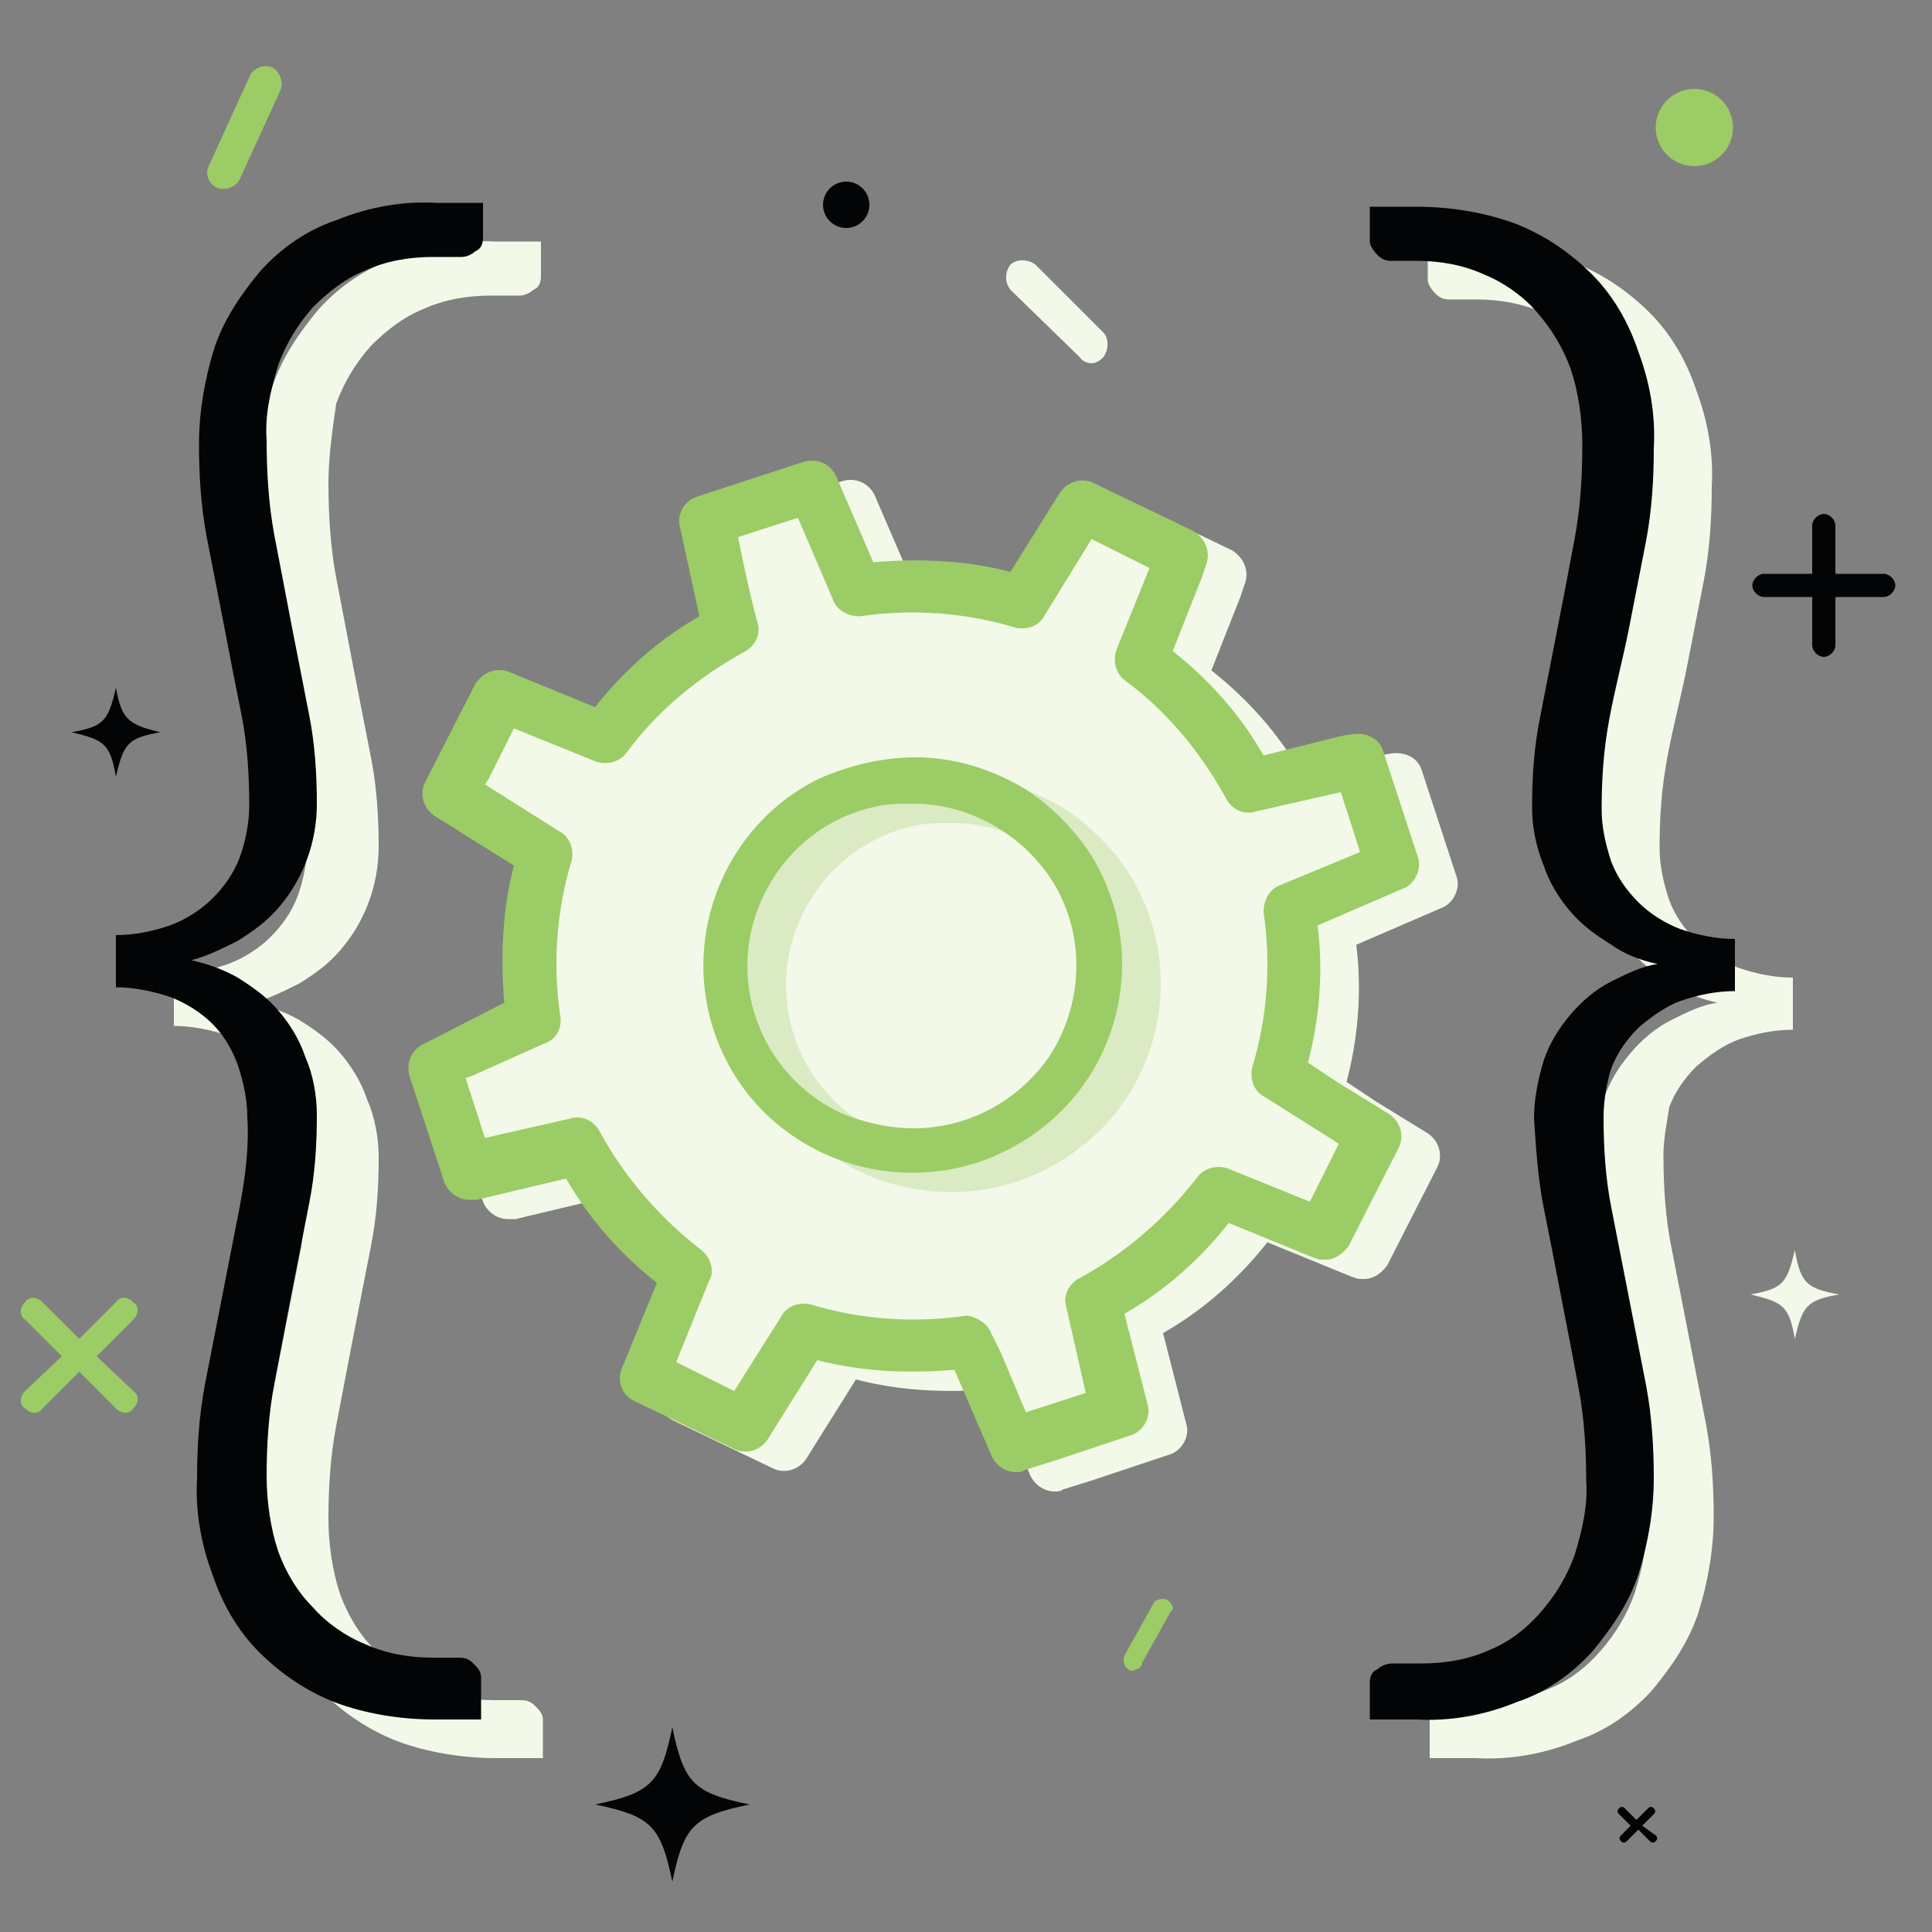 <?xml version="1.0" encoding="utf-8"?>
<!-- Generator: Adobe Illustrator 19.2.1, SVG Export Plug-In . SVG Version: 6.00 Build 0)  -->
<svg version="1.1" id="Layer_1" xmlns="http://www.w3.org/2000/svg" xmlns:xlink="http://www.w3.org/1999/xlink" x="0px" y="0px"
	 viewBox="0 0 100 100" style="enable-background:new 0 0 100 100;" xml:space="preserve">
<rect x="0" y="0" width="100" height="100" fill="#808080" stroke="none"/>
<style type="text/css">
	.st0{fill:#F2F9E8;}
	.st1{fill:#DAEAC3;}
	.st2{fill:#020405;}
	.st3{fill:#9CCC65;}
</style>
<path class="st0" d="M75.4,45.4l-1.8-5.5c-0.2-0.7-0.9-1-1.6-0.9l-0.6,0.1l-4,1c-1.2-2.1-2.8-3.9-4.7-5.4l1.5-3.8l0.2-0.6
	c0.3-0.7,0-1.4-0.6-1.8L58.6,26c-0.6-0.3-1.4-0.1-1.8,0.6l-2.5,4c-2.3-0.6-4.7-0.7-7.1-0.5l-1.9-4.4c-0.3-0.7-1-1-1.7-0.8l-5.5,1.8
	c-0.7,0.2-1.1,1-0.9,1.6l1,4.6c-2.1,1.2-3.9,2.8-5.4,4.7l-4.4-1.8c-0.7-0.3-1.4,0-1.8,0.6L24,41.5c-0.3,0.6-0.1,1.4,0.6,1.8l4,2.5
	c-0.6,2.3-0.7,4.7-0.5,7.1L24,55c-0.7,0.3-1,1-0.8,1.7l1.8,5.5c0.2,0.5,0.7,0.9,1.3,0.9c0.1,0,0.2,0,0.4,0l0.4-0.1l4.2-1
	c1.2,2.1,2.8,3.9,4.7,5.4l-1.8,4.4c-0.3,0.7,0,1.4,0.6,1.7L40,76c0.6,0.3,1.4,0.1,1.8-0.6c0.8-1.3,1.7-2.7,2.5-4
	c2.3,0.6,4.7,0.7,7.1,0.5l1.9,4.4c0.2,0.5,0.7,0.9,1.3,0.9c0.1,0,0.3,0,0.4-0.1l1.6-0.5l3.9-1.3c0.7-0.2,1.1-1,0.9-1.6L60.2,69
	c2.1-1.2,3.9-2.8,5.4-4.7l4.4,1.8c0.1,0,0.2,0.1,0.4,0.1h0.2c0.5,0,0.9-0.3,1.2-0.7l2.6-5.1c0.3-0.6,0.1-1.4-0.6-1.8L71.2,57l-1.5-1
	c0.6-2.3,0.8-4.7,0.5-7.1l4.4-1.9C75.2,46.8,75.6,46,75.4,45.4z"/>
<path class="st1" d="M55,41.8c-1.7-1-3.6-1.6-5.6-1.6c-1.7,0-3.4,0.4-5,1.1c-5.3,2.6-7.5,9.1-4.9,14.4c1.8,3.7,5.6,6,9.7,6l0,0
	c2,0,3.9-0.5,5.7-1.6c5.1-3.1,6.7-9.7,3.6-14.8C57.6,43.9,56.4,42.7,55,41.8z M56.3,55.7c-1.6,2.3-4.2,3.7-7,3.7
	c-1.3,0-2.6-0.3-3.8-0.8c-4.2-2-6-7-4-11.2c1.1-2.3,3.1-4,5.6-4.6c0.7-0.2,1.4-0.2,2.2-0.2c2.7,0,5.3,1.4,6.9,3.6
	C58.2,49,58.2,52.8,56.3,55.7z"/>
<path class="st0" d="M15.9,59.8c0-0.9-0.2-1.8-0.5-2.7c-0.3-0.8-0.8-1.5-1.4-2.1c-0.6-0.6-1.4-1.1-2.2-1.4c-0.9-0.3-1.9-0.5-2.8-0.5
	v-2.7c1,0,1.9-0.2,2.8-0.5c0.8-0.3,1.6-0.8,2.2-1.4c0.6-0.6,1.1-1.3,1.4-2.1c0.3-0.8,0.5-1.8,0.5-2.7c0-1.6-0.1-3.2-0.4-4.7
	c-0.3-1.5-0.6-3-0.9-4.6c-0.3-1.5-0.6-3.1-0.9-4.6c-0.3-1.6-0.4-3.2-0.4-4.8c0-1.7,0.3-3.4,0.8-5c0.5-1.5,1.4-2.8,2.4-4
	c1.1-1.2,2.4-2.1,3.9-2.6c1.7-0.7,3.5-1,5.2-0.9H28v1.8c0,0.3-0.1,0.6-0.4,0.7c-0.2,0.2-0.5,0.3-0.7,0.3h-1.5
	c-1.2,0-2.4,0.2-3.5,0.7c-1,0.4-1.9,1.1-2.7,1.9c-0.8,0.9-1.4,1.9-1.8,3C17.2,22.3,17,23.7,17,25c0,1.6,0.1,3.3,0.4,4.9
	s0.6,3.1,0.9,4.7c0.3,1.5,0.6,3.1,0.9,4.6s0.4,3.1,0.4,4.6c0,2-0.7,3.9-2,5.4c-0.6,0.7-1.3,1.2-2.1,1.7c-0.8,0.4-1.6,0.8-2.4,1
	c0.9,0.2,1.7,0.5,2.4,0.9c0.8,0.5,1.5,1,2.1,1.7s1.1,1.5,1.4,2.4c0.4,0.9,0.6,2,0.6,3c0,1.6-0.1,3.1-0.4,4.6s-0.6,3.1-0.9,4.6
	c-0.3,1.6-0.6,3.1-0.9,4.7S17,77,17,78.6c0,1.3,0.2,2.7,0.6,3.9c0.4,1.1,1,2.1,1.8,2.9c0.7,0.8,1.7,1.5,2.7,1.9
	c1.1,0.5,2.3,0.7,3.5,0.7H27c0.3,0,0.5,0.1,0.7,0.3c0.2,0.2,0.4,0.4,0.4,0.7v2h-2.4c-1.8,0-3.6-0.3-5.2-0.9
	c-1.5-0.6-2.8-1.5-3.9-2.6s-1.9-2.5-2.4-4c-0.6-1.6-0.9-3.3-0.8-5c0-1.6,0.1-3.2,0.4-4.8c0.3-1.5,0.6-3.1,0.9-4.6
	c0.3-1.5,0.6-3.1,0.9-4.6C15.8,63,15.9,61.4,15.9,59.8z"/>
<path class="st0" d="M86.1,59.8c0,1.6,0.1,3.2,0.4,4.7s0.6,3.1,0.9,4.6s0.6,3.1,0.9,4.6c0.3,1.6,0.4,3.2,0.4,4.8
	c0,1.7-0.3,3.4-0.8,5c-0.5,1.5-1.4,2.8-2.4,4c-1.1,1.2-2.4,2.1-3.9,2.6c-1.7,0.7-3.5,1-5.2,0.9H74v-1.9c0-0.3,0.1-0.6,0.4-0.7
	c0.2-0.2,0.5-0.3,0.8-0.3h1.5c1.2,0,2.4-0.2,3.5-0.7c1-0.4,1.9-1.1,2.6-1.9c0.8-0.9,1.4-1.9,1.8-3c0.4-1.3,0.7-2.6,0.6-3.9
	c0-1.6-0.1-3.2-0.4-4.8c-0.3-1.6-0.6-3.2-0.9-4.7c-0.3-1.6-0.6-3.1-0.9-4.6s-0.4-3.1-0.5-4.6c0-1,0.2-2,0.5-3
	c0.3-0.9,0.8-1.7,1.4-2.4s1.3-1.3,2.1-1.7c0.8-0.4,1.6-0.8,2.4-0.9c-0.9-0.2-1.7-0.5-2.4-1c-0.8-0.5-1.5-1-2.1-1.7s-1.1-1.5-1.4-2.4
	c-0.4-1-0.6-2-0.6-3c0-1.6,0.1-3.1,0.4-4.6s0.6-3.1,0.9-4.6s0.6-3.1,0.9-4.7S85,26.7,85,25c0-1.3-0.2-2.7-0.6-3.9
	c-0.4-1.1-1-2.1-1.8-3c-0.7-0.8-1.7-1.5-2.7-1.9c-1.1-0.5-2.3-0.7-3.5-0.7H75c-0.3,0-0.5-0.1-0.7-0.3s-0.4-0.5-0.4-0.7v-1.8h2.4
	c1.8,0,3.6,0.3,5.2,0.9c1.5,0.6,2.8,1.5,3.9,2.6s1.9,2.5,2.4,4c0.6,1.6,0.9,3.3,0.8,5c0,1.6-0.1,3.2-0.4,4.8
	c-0.3,1.5-0.6,3.1-0.9,4.6s-0.7,3-1,4.6s-0.4,3.1-0.4,4.7c0,0.9,0.2,1.8,0.5,2.7c0.3,0.8,0.8,1.5,1.4,2.1s1.4,1.1,2.2,1.4
	c0.9,0.3,1.8,0.5,2.8,0.5v2.7c-1,0-1.9,0.2-2.8,0.5c-0.8,0.3-1.5,0.8-2.2,1.4c-0.6,0.6-1.1,1.3-1.4,2.1C86.3,58,86.1,58.9,86.1,59.8
	z"/>
<title>icn-web-development</title>
<path class="st2" d="M12.8,57.8c0-0.9-0.2-1.8-0.5-2.7C12,54.3,11.6,53.6,11,53s-1.4-1.1-2.2-1.4c-0.9-0.3-1.9-0.5-2.8-0.5v-2.7
	c1,0,1.9-0.2,2.8-0.5c0.8-0.3,1.6-0.8,2.2-1.4c0.6-0.6,1.1-1.3,1.4-2.1c0.3-0.8,0.5-1.8,0.5-2.7c0-1.6-0.1-3.2-0.4-4.7
	c-0.3-1.5-0.6-3-0.9-4.6c-0.3-1.5-0.6-3.1-0.9-4.6c-0.3-1.6-0.4-3.2-0.4-4.8c0-1.7,0.3-3.4,0.8-5c0.5-1.5,1.4-2.8,2.4-4
	c1.1-1.2,2.4-2.1,3.9-2.6c1.7-0.7,3.5-1,5.2-0.9H25v1.8c0,0.3-0.1,0.6-0.4,0.7c-0.2,0.2-0.5,0.3-0.7,0.3h-1.5
	c-1.2,0-2.4,0.2-3.5,0.7c-1,0.4-1.9,1.1-2.7,1.9c-0.8,0.9-1.4,1.9-1.8,3c-0.4,1.3-0.7,2.6-0.6,3.9c0,1.6,0.1,3.3,0.4,4.9
	c0.3,1.6,0.6,3.1,0.9,4.7c0.3,1.5,0.6,3.1,0.9,4.6c0.3,1.5,0.4,3.1,0.4,4.6c0,2-0.7,3.9-2,5.4c-0.6,0.7-1.3,1.2-2.1,1.7
	c-0.8,0.4-1.6,0.8-2.4,1c0.9,0.2,1.7,0.5,2.4,0.9c0.8,0.5,1.5,1,2.1,1.7s1.1,1.5,1.4,2.4c0.4,0.9,0.6,2,0.6,3c0,1.6-0.1,3.1-0.4,4.6
	c-0.3,1.5-0.6,3.1-0.9,4.6c-0.3,1.6-0.6,3.1-0.9,4.7c-0.3,1.6-0.4,3.2-0.4,4.8c0,1.3,0.2,2.7,0.6,3.9c0.4,1.1,1,2.1,1.8,2.9
	c0.7,0.8,1.7,1.5,2.7,1.9c1.1,0.5,2.3,0.7,3.5,0.7h1.4c0.3,0,0.5,0.1,0.7,0.3c0.2,0.2,0.4,0.4,0.4,0.7V89h-2.4
	c-1.8,0-3.6-0.3-5.2-0.9c-1.5-0.6-2.8-1.5-3.9-2.6s-1.9-2.5-2.4-4c-0.6-1.6-0.9-3.3-0.8-5c0-1.6,0.1-3.2,0.4-4.8
	c0.3-1.5,0.6-3.1,0.9-4.6c0.3-1.5,0.6-3.1,0.9-4.6C12.7,60.9,12.9,59.4,12.8,57.8z"/>
<path class="st2" d="M83,57.8c0,1.6,0.1,3.2,0.4,4.7s0.6,3.1,0.9,4.6s0.6,3.1,0.9,4.6c0.3,1.6,0.4,3.2,0.4,4.8c0,1.7-0.3,3.4-0.8,5
	c-0.5,1.5-1.4,2.8-2.4,4c-1.1,1.2-2.4,2.1-3.9,2.6c-1.7,0.7-3.5,1-5.2,0.9h-2.4v-1.9c0-0.3,0.1-0.6,0.4-0.7c0.2-0.2,0.5-0.3,0.8-0.3
	h1.5c1.2,0,2.4-0.2,3.5-0.7c1-0.4,1.9-1.1,2.6-1.9c0.8-0.9,1.4-1.9,1.8-3c0.4-1.3,0.7-2.6,0.6-3.9c0-1.6-0.1-3.2-0.4-4.8
	c-0.3-1.6-0.6-3.2-0.9-4.7c-0.3-1.6-0.6-3.1-0.9-4.6s-0.4-3.1-0.5-4.6c0-1,0.2-2,0.5-3c0.3-0.9,0.8-1.7,1.4-2.4s1.3-1.3,2.1-1.7
	c0.8-0.4,1.6-0.8,2.4-0.9c-0.9-0.2-1.7-0.5-2.4-1c-0.8-0.5-1.5-1-2.1-1.7s-1.1-1.5-1.4-2.4c-0.4-1-0.6-2-0.6-3
	c0-1.6,0.1-3.1,0.4-4.6s0.6-3.1,0.9-4.6s0.6-3.1,0.9-4.7s0.4-3.2,0.4-4.9c0-1.3-0.2-2.7-0.6-3.9c-0.4-1.1-1-2.1-1.8-3
	c-0.7-0.8-1.7-1.5-2.7-1.9c-1.1-0.5-2.3-0.7-3.5-0.7H72c-0.3,0-0.5-0.1-0.7-0.3s-0.4-0.5-0.4-0.7v-1.8h2.4c1.8,0,3.6,0.3,5.2,0.9
	c1.5,0.6,2.8,1.5,3.9,2.6s1.9,2.5,2.4,4c0.6,1.6,0.9,3.3,0.8,5c0,1.6-0.1,3.2-0.4,4.8c-0.3,1.5-0.6,3.1-0.9,4.6
	c-0.3,1.5-0.7,3-1,4.6s-0.4,3.1-0.4,4.7c0,0.9,0.2,1.8,0.5,2.7c0.3,0.8,0.8,1.5,1.4,2.1s1.4,1.1,2.2,1.4c0.9,0.3,1.8,0.5,2.8,0.5
	v2.7c-1,0-1.9,0.2-2.8,0.5c-0.8,0.3-1.5,0.8-2.2,1.4c-0.6,0.6-1.1,1.3-1.4,2.1C83.2,55.9,83,56.9,83,57.8z"/>
<path class="st3" d="M53,40.8c-1.7-1-3.6-1.6-5.6-1.6c-1.7,0-3.4,0.4-5,1.1c-5.3,2.6-7.5,9.1-4.9,14.4c1.8,3.7,5.6,6,9.7,6l0,0
	c2,0,3.9-0.5,5.7-1.6c5.1-3.1,6.7-9.7,3.6-14.8C55.6,42.9,54.4,41.7,53,40.8z M54.3,54.7c-1.6,2.3-4.2,3.7-7,3.7
	c-1.3,0-2.6-0.3-3.8-0.8c-4.2-2-6-7-4-11.2c1.1-2.3,3.1-4,5.6-4.6c0.7-0.2,1.4-0.2,2.2-0.2c2.7,0,5.3,1.4,6.9,3.6
	C56.2,48,56.2,51.8,54.3,54.7z"/>
<path class="st3" d="M73.4,44.4l-1.8-5.5c-0.2-0.7-0.9-1-1.6-0.9l-0.6,0.1l-4,1c-1.2-2.1-2.8-3.9-4.7-5.4l1.5-3.8l0.2-0.6
	c0.3-0.7,0-1.4-0.6-1.8L56.6,25c-0.6-0.3-1.4-0.1-1.8,0.6l-2.5,4c-2.3-0.6-4.7-0.7-7.1-0.5l-1.9-4.4c-0.3-0.7-1-1-1.7-0.8l-5.5,1.8
	c-0.7,0.2-1.1,1-0.9,1.6l1,4.6c-2.1,1.2-3.9,2.8-5.4,4.7l-4.4-1.8c-0.7-0.3-1.4,0-1.8,0.6L22,40.5c-0.3,0.6-0.1,1.4,0.6,1.8l4,2.5
	c-0.6,2.3-0.7,4.7-0.5,7.1L22,54c-0.7,0.3-1,1-0.8,1.7l1.8,5.5c0.2,0.5,0.7,0.9,1.3,0.9c0.1,0,0.2,0,0.4,0l0.4-0.1l4.2-1
	c1.2,2.1,2.8,3.9,4.7,5.4l-1.8,4.4c-0.3,0.7,0,1.4,0.6,1.7L38,75c0.6,0.3,1.4,0.1,1.8-0.6c0.8-1.3,1.7-2.7,2.5-4
	c2.3,0.6,4.7,0.7,7.1,0.5l1.9,4.4c0.2,0.5,0.7,0.9,1.3,0.9c0.1,0,0.3,0,0.4-0.1l1.6-0.5l3.9-1.3c0.7-0.2,1.1-1,0.9-1.6L58.2,68
	c2.1-1.2,3.9-2.8,5.4-4.7l4.4,1.8c0.1,0,0.2,0.1,0.4,0.1h0.2c0.5,0,0.9-0.3,1.2-0.7l2.6-5.1c0.3-0.6,0.1-1.4-0.6-1.8L69.2,56l-1.5-1
	c0.6-2.3,0.8-4.7,0.5-7.1l4.4-1.9C73.2,45.8,73.6,45,73.4,44.4z M66.3,45.8c-0.6,0.2-0.9,0.8-0.9,1.4c0.4,2.7,0.2,5.5-0.6,8.1
	c-0.1,0.6,0.1,1.2,0.7,1.5l3.8,2.4l-1.5,3l-4.2-1.7c-0.5-0.2-1.2-0.1-1.6,0.4c-1.7,2.2-3.8,4-6.2,5.3c-0.5,0.3-0.8,0.9-0.6,1.5
	l1,4.4l-3.1,1L51.8,70l-0.5-1c-0.2-0.5-0.7-0.8-1.2-0.9H50c-2.7,0.4-5.5,0.2-8.1-0.6c-0.6-0.1-1.2,0.1-1.5,0.7L38,72l-3-1.5l1.7-4.2
	c0.3-0.5,0.1-1.2-0.4-1.6c-2.2-1.7-4-3.8-5.3-6.2c-0.3-0.5-0.9-0.8-1.5-0.6l-4.4,1l-1-3.1l0.3-0.1l3.8-1.7c0.6-0.2,0.9-0.8,0.8-1.4
	c-0.4-2.7-0.2-5.5,0.6-8.1c0.1-0.6-0.1-1.2-0.7-1.5l-3.8-2.4l0.2-0.3l1.3-2.6l4.2,1.7c0.5,0.2,1.2,0.1,1.6-0.4
	c1.6-2.2,3.8-4,6.2-5.3c0.5-0.3,0.8-0.9,0.6-1.5c-0.4-1.5-0.7-2.9-1-4.4l3.1-1l1.8,4.2c0.2,0.6,0.8,0.9,1.4,0.9
	c2.7-0.4,5.5-0.2,8.1,0.6c0.6,0.1,1.2-0.1,1.5-0.7l2.4-3.9l3,1.5l-1.7,4.2c-0.2,0.5-0.1,1.2,0.4,1.6c2.2,1.6,4,3.8,5.3,6.2
	c0.3,0.5,0.9,0.8,1.5,0.6l4.4-1l1,3.1L66.3,45.8z"/>
<path class="st2" d="M85,94.5l0.6-0.6c0.1-0.1,0.1-0.2,0-0.3c-0.1-0.1-0.2-0.1-0.3,0l-0.6,0.6l-0.6-0.6c-0.1-0.1-0.2-0.1-0.3,0
	c-0.1,0.1-0.1,0.2,0,0.3l0.6,0.6L83.9,95c-0.1,0.1-0.1,0.2,0,0.3c0.1,0.1,0.2,0.1,0.3,0l0.6-0.6l0.6,0.6c0.1,0.1,0.2,0.1,0.3,0
	c0.1-0.1,0.1-0.2,0-0.3L85,94.5z"/>
<path class="st3" d="M5,70.2l1.9-1.9c0.3-0.3,0.3-0.7,0-0.9c-0.3-0.3-0.7-0.3-0.9,0l-1.9,1.9l-1.9-1.9c-0.3-0.3-0.7-0.3-0.9,0
	c-0.3,0.3-0.3,0.7,0,0.9l1.9,1.9L1.3,72c-0.3,0.3-0.3,0.7,0,0.9c0.3,0.3,0.7,0.3,0.9,0L4.1,71L6,72.9c0.3,0.3,0.7,0.3,0.9,0
	c0.3-0.3,0.3-0.7,0-0.9L5,70.2z"/>
<path class="st2" d="M95,29.7v-2.5c0-0.3-0.3-0.6-0.6-0.6c-0.3,0-0.6,0.3-0.6,0.6v2.5h-2.5c-0.3,0-0.6,0.3-0.6,0.6
	c0,0.3,0.3,0.6,0.6,0.6h2.5v2.5c0,0.3,0.3,0.6,0.6,0.6c0.3,0,0.6-0.3,0.6-0.6v-2.5h2.5c0.3,0,0.6-0.3,0.6-0.6c0-0.3-0.3-0.6-0.6-0.6
	H95z"/>
<circle class="st3" cx="87.7" cy="6.6" r="2"/>
<path class="st0" d="M52.3,13.7c0.3-0.3,0.9-0.3,1.3,0l3.5,3.5c0.3,0.3,0.3,0.9,0,1.3c-0.2,0.2-0.4,0.3-0.6,0.3s-0.5-0.1-0.6-0.3
	L52.3,15C52,14.6,52,14.1,52.3,13.7z"/>
<path class="st3" d="M60.4,82.8c-0.3-0.1-0.6,0-0.7,0.2l-1.5,2.7c-0.1,0.3,0,0.6,0.2,0.7c0.1,0.1,0.3,0.1,0.4,0
	c0.1,0,0.3-0.1,0.3-0.3l1.5-2.7C60.8,83.3,60.7,83,60.4,82.8z"/>
<path class="st3" d="M11.2,9.7c0.4,0.2,1,0,1.2-0.4l2.1-4.6c0.2-0.4,0-1-0.4-1.2c-0.2-0.1-0.5-0.1-0.7,0S13,3.7,12.9,4l-2.1,4.6
	C10.6,9,10.8,9.5,11.2,9.7z"/>
<circle class="st2" cx="43.8" cy="10.6" r="1.2"/>
<path class="st0" d="M95.2,67c-1.7,0.3-1.9,0.6-2.3,2.3c-0.3-1.7-0.6-1.9-2.3-2.3c1.7-0.3,1.9-0.6,2.3-2.3
	C93.2,66.4,93.5,66.7,95.2,67z"/>
<path class="st2" d="M8.3,37.9c-1.7,0.3-1.9,0.6-2.3,2.3c-0.3-1.7-0.6-1.9-2.3-2.3c1.7-0.3,1.9-0.6,2.3-2.3
	C6.3,37.2,6.6,37.5,8.3,37.9z"/>
<path class="st2" d="M38.8,93.4c-2.9,0.6-3.4,1.1-4,4c-0.6-2.9-1.1-3.4-4-4c2.9-0.6,3.4-1.1,4-4C35.4,92.3,35.9,92.8,38.8,93.4z"/>
</svg>
